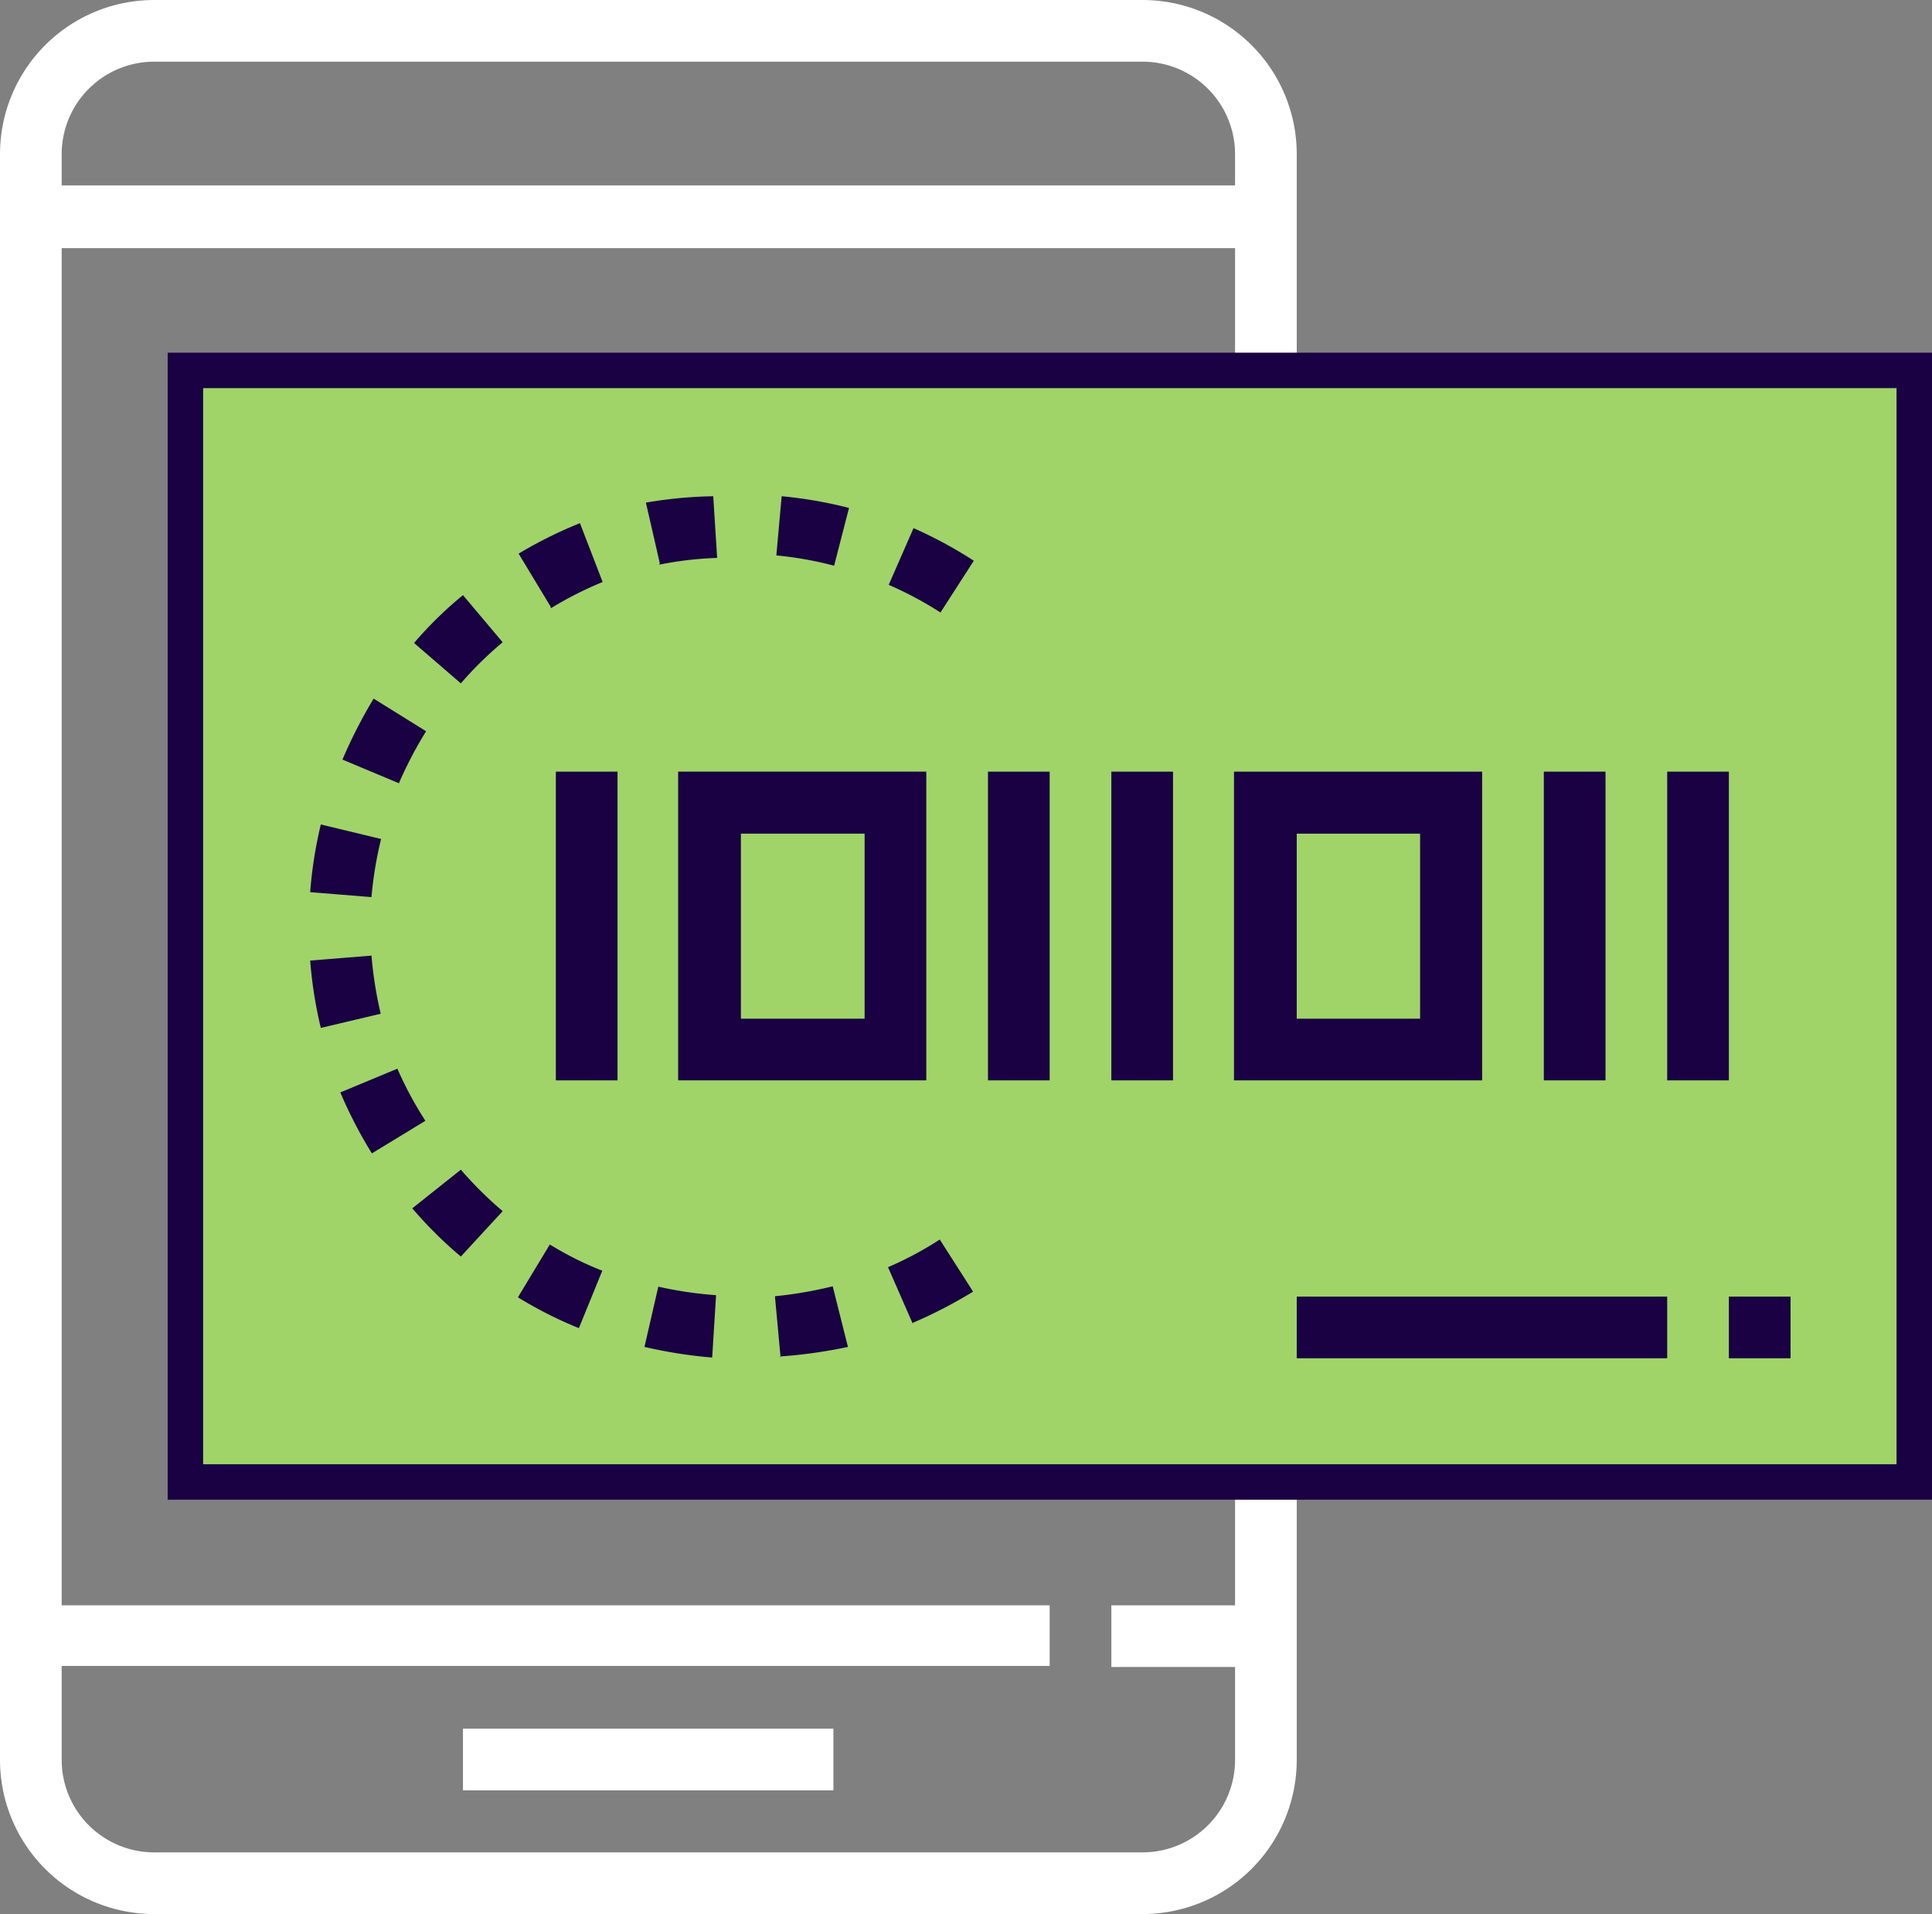 <svg xmlns="http://www.w3.org/2000/svg" viewBox="0 0 54.5 54"><rect x="0" y="0" width="54.5" height="54" fill="#808080" stroke="none"/><defs><style>.cls-1{fill:#fff;}.cls-2{fill:#a0d468;stroke:#190143;stroke-miterlimit:10;}.cls-3{fill:#190143;}</style></defs><title>blockchain</title><g id="Layer_2" data-name="Layer 2"><g id="Layer_1-2" data-name="Layer 1"><path class="cls-1" d="M32.23,0H4.35A4.35,4.35,0,0,0,0,4.35v45.3A4.35,4.35,0,0,0,4.35,54H32.23a4.35,4.35,0,0,0,4.35-4.35V4.35A4.35,4.35,0,0,0,32.23,0ZM4.35,1.74H32.23a2.61,2.61,0,0,1,2.61,2.61v.88H1.74V4.35A2.61,2.61,0,0,1,4.35,1.74ZM32.23,52.26H4.35a2.61,2.61,0,0,1-2.61-2.61V47H29.61V45.29H1.74V7h33.1V49.65A2.61,2.61,0,0,1,32.23,52.26Z"/><polygon class="cls-2" points="9.74 41.81 54 41.81 54 10.45 5.23 10.45 5.23 41.81 7.93 41.81 9.74 41.81"/><rect class="cls-1" x="13.06" y="48.77" width="10.45" height="1.74"/><rect class="cls-1" x="31.35" y="45.29" width="4.35" height="1.74"/><path class="cls-3" d="M26.13,30.48h-7V21.77h7ZM20.9,28.74h3.49V23.52H20.9Z"/><rect class="cls-3" x="15.68" y="21.77" width="1.74" height="8.71"/><path class="cls-3" d="M41.81,30.48h-7V21.77h7Zm-5.23-1.74h3.48V23.52H36.58Z"/><rect class="cls-3" x="27.87" y="21.77" width="1.74" height="8.71"/><rect class="cls-3" x="31.35" y="21.77" width="1.74" height="8.71"/><rect class="cls-3" x="43.55" y="21.77" width="1.74" height="8.71"/><rect class="cls-3" x="47.03" y="21.77" width="1.74" height="8.71"/><path class="cls-3" d="M20.09,38.3A13.53,13.53,0,0,1,18.18,38l.39-1.7a11,11,0,0,0,1.63.24Zm1.93,0-.16-1.73a11.58,11.58,0,0,0,1.63-.28L23.92,38A14,14,0,0,1,22,38.27Zm-5.69-.83a11.56,11.56,0,0,1-1.72-.87l.9-1.49a9.29,9.29,0,0,0,1.48.74Zm9.42-.12-.7-1.6a9.72,9.72,0,0,0,1.46-.78l.94,1.47A13.18,13.18,0,0,1,25.75,37.32ZM13,35.45a11.73,11.73,0,0,1-1.37-1.36L13,33a10.86,10.86,0,0,0,1.18,1.17Zm-2.51-2.91a12.73,12.73,0,0,1-.89-1.72l1.61-.67A10.22,10.22,0,0,0,12,31.62ZM9.05,29a12.12,12.12,0,0,1-.3-1.9l1.73-.14a11,11,0,0,0,.26,1.64Zm1.43-3.69-1.73-.14a12.06,12.06,0,0,1,.3-1.91l1.7.41A11,11,0,0,0,10.48,25.29Zm.78-3.21-1.6-.67a13.93,13.93,0,0,1,.88-1.72l1.48.92A11.35,11.35,0,0,0,11.26,22.08ZM13,19.28l-1.32-1.14a11,11,0,0,1,1.38-1.35l1.12,1.33A10,10,0,0,0,13,19.28Zm13.53-2a10.23,10.23,0,0,0-1.46-.78l.7-1.6a12.12,12.12,0,0,1,1.7.92Zm-11-.17-.9-1.49a12.12,12.12,0,0,1,1.73-.86L17,16.42A10.22,10.22,0,0,0,15.54,17.16Zm8-1.15a10.13,10.13,0,0,0-1.63-.29L22.05,14a12.18,12.18,0,0,1,1.9.33Zm-4.92-.08-.39-1.7A12.37,12.37,0,0,1,20.12,14l.11,1.74A9.84,9.84,0,0,0,18.6,15.93Z"/><rect class="cls-3" x="48.77" y="36.58" width="1.74" height="1.74"/><rect class="cls-3" x="36.58" y="36.58" width="10.45" height="1.74"/></g></g></svg>